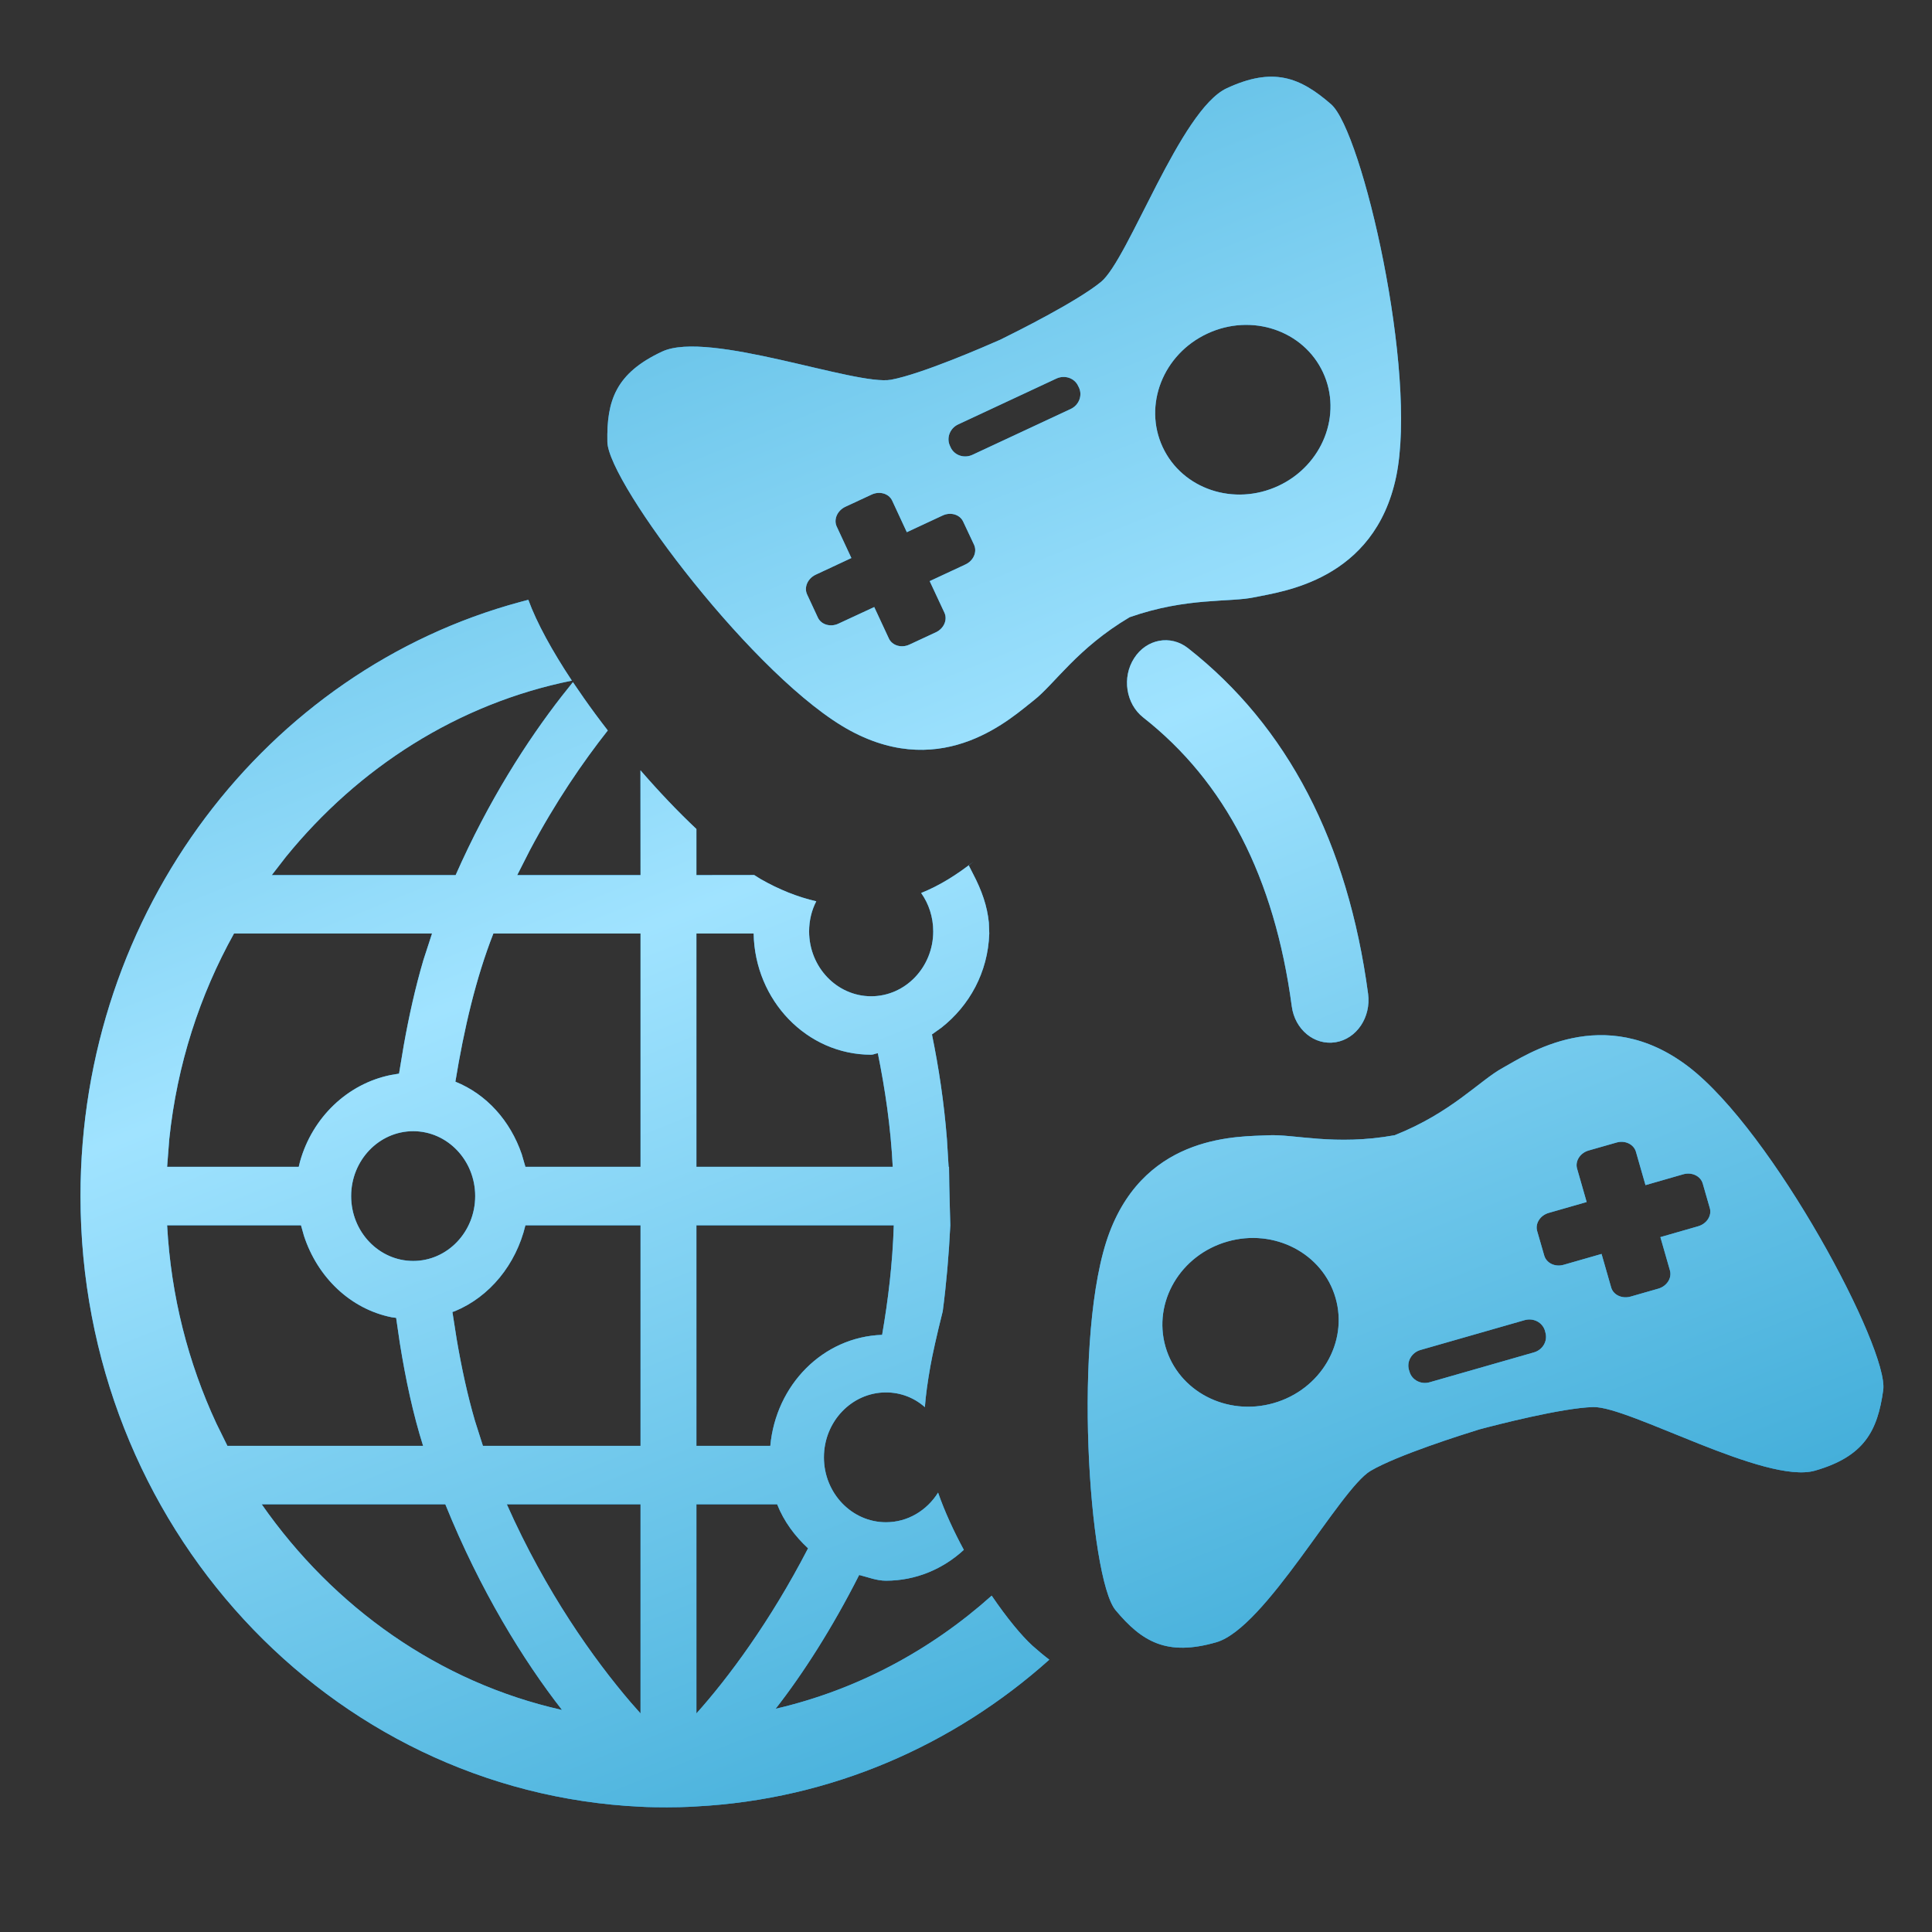 <svg xmlns="http://www.w3.org/2000/svg" xmlns:xlink="http://www.w3.org/1999/xlink" width="24" height="24" viewBox="0 0 24 24">
  <rect x="0" y="0" width="24" height="24" fill="#333333" stroke="none"/>
  <defs>
    <linearGradient id="open-nat-b" x1="-7.021%" x2="-76.747%" y1="162.742%" y2="-4.885%">
      <stop offset="0%" stop-color="#006E98"/>
      <stop offset="49.496%" stop-color="#FFF"/>
      <stop offset="100%" stop-color="#006E98"/>
    </linearGradient>
    <path id="open-nat-a" d="M6.563,7.451 C6.668,7.738 6.86,8.087 7.104,8.455 C5.686,8.741 4.452,9.536 3.551,10.645 L3.376,10.871 L5.66,10.871 C6.069,9.946 6.547,9.202 6.98,8.646 L7.117,8.474 L7.253,8.672 C7.347,8.806 7.446,8.94 7.55,9.074 C7.242,9.465 6.9,9.962 6.582,10.562 L6.425,10.871 L7.957,10.871 L7.956,9.569 C8.184,9.832 8.42,10.081 8.651,10.298 L8.651,10.871 L9.369,10.87 L9.447,10.919 C9.676,11.05 9.908,11.143 10.14,11.196 C10.083,11.306 10.051,11.434 10.051,11.57 C10.051,12.014 10.396,12.376 10.822,12.376 C11.247,12.376 11.593,12.014 11.593,11.57 C11.593,11.391 11.537,11.226 11.443,11.093 C11.674,11 11.887,10.866 12.095,10.702 L12.033,10.748 L12.086,10.852 C12.198,11.065 12.264,11.258 12.284,11.462 L12.289,11.596 C12.273,12.081 12.041,12.493 11.696,12.765 L11.577,12.85 C11.662,13.264 11.727,13.695 11.763,14.15 L11.784,14.495 L11.789,14.495 C11.79,14.626 11.793,14.806 11.8,15.04 L11.805,15.22 C11.787,15.591 11.756,15.946 11.711,16.289 C11.637,16.583 11.581,16.837 11.557,16.974 C11.523,17.166 11.5,17.331 11.489,17.48 C11.358,17.364 11.19,17.297 11.006,17.297 C10.581,17.297 10.235,17.659 10.235,18.104 C10.235,18.548 10.581,18.91 11.006,18.91 C11.277,18.91 11.515,18.763 11.653,18.542 C11.737,18.782 11.849,19.024 11.973,19.253 C11.715,19.491 11.376,19.636 11.006,19.636 C10.888,19.636 10.783,19.592 10.673,19.565 C10.337,20.228 9.974,20.793 9.635,21.227 C10.645,20.993 11.56,20.501 12.319,19.822 C12.506,20.097 12.689,20.319 12.825,20.443 C12.895,20.506 12.965,20.564 13.035,20.617 C11.846,21.681 10.322,22.352 8.651,22.44 C8.651,22.44 8.515,22.451 8.286,22.451 C8.057,22.451 7.957,22.444 7.957,22.444 C4.089,22.26 1,18.949 1,14.858 C1,11.309 3.319,8.327 6.458,7.479 L6.563,7.451 Z M9.654,18.687 L8.651,18.687 L8.651,21.285 C9.043,20.848 9.567,20.145 10.038,19.234 C9.875,19.082 9.739,18.902 9.654,18.687 Z M7.957,18.687 L6.296,18.687 C6.781,19.779 7.378,20.613 7.835,21.147 L7.957,21.285 L7.957,18.687 Z M5.532,18.687 L3.251,18.687 C4.142,19.965 5.454,20.9 6.982,21.242 C6.5,20.625 5.962,19.751 5.532,18.687 Z M18.665,13.267 C18.957,13.107 19.916,12.446 20.971,13.248 C22.026,14.051 23.465,16.759 23.394,17.268 C23.324,17.776 23.158,18.093 22.546,18.269 C21.934,18.444 20.234,17.467 19.791,17.479 C19.405,17.489 18.58,17.702 18.375,17.757 C18.171,17.82 17.358,18.076 17.025,18.272 C16.644,18.497 15.72,20.226 15.108,20.401 C14.496,20.577 14.187,20.396 13.858,20.002 C13.529,19.608 13.314,16.549 13.783,15.309 C14.252,14.07 15.416,14.122 15.749,14.103 C16.074,14.085 16.579,14.237 17.326,14.102 C18.032,13.821 18.379,13.424 18.665,13.267 Z M11.103,15.221 L8.651,15.221 L8.651,17.961 L9.569,17.961 C9.639,17.204 10.222,16.608 10.958,16.582 C11.033,16.149 11.088,15.699 11.103,15.221 Z M3.739,15.221 L2.076,15.221 C2.124,16.102 2.338,16.93 2.688,17.683 L2.825,17.961 L5.256,17.961 C5.131,17.565 5.039,17.135 4.967,16.685 L4.921,16.371 L4.867,16.364 C4.352,16.261 3.944,15.866 3.776,15.352 L3.739,15.221 Z M7.957,15.221 L6.527,15.221 C6.41,15.709 6.083,16.11 5.648,16.289 L5.62,16.298 L5.674,16.642 C5.734,16.993 5.807,17.331 5.9,17.65 L5.999,17.961 L7.957,17.961 L7.957,15.221 Z M16.591,16.124 C16.432,15.57 15.83,15.256 15.247,15.423 C14.663,15.59 14.319,16.175 14.478,16.729 C14.637,17.284 15.239,17.597 15.822,17.43 C16.406,17.263 16.75,16.678 16.591,16.124 Z M18.994,16.391 L18.94,16.399 L17.645,16.77 C17.537,16.801 17.472,16.912 17.502,17.016 L17.502,17.016 L17.509,17.039 C17.538,17.143 17.652,17.203 17.76,17.171 L17.76,17.171 L19.055,16.8 C19.164,16.769 19.228,16.659 19.198,16.554 L19.198,16.554 L19.192,16.531 C19.162,16.427 19.049,16.368 18.94,16.399 Z M20.081,14.193 L19.734,14.292 C19.629,14.322 19.564,14.424 19.591,14.517 L19.71,14.932 L19.239,15.067 C19.133,15.097 19.068,15.199 19.095,15.292 L19.183,15.597 C19.21,15.691 19.318,15.743 19.424,15.712 L19.895,15.577 L20.014,15.992 C20.04,16.086 20.149,16.137 20.255,16.107 L20.601,16.008 C20.707,15.977 20.771,15.876 20.745,15.783 L20.626,15.368 L21.096,15.233 C21.202,15.202 21.267,15.101 21.24,15.008 L21.152,14.702 C21.125,14.609 21.017,14.557 20.911,14.587 L20.441,14.722 L20.322,14.307 C20.295,14.214 20.186,14.162 20.081,14.193 Z M5.133,14.052 C4.708,14.052 4.362,14.414 4.362,14.858 C4.362,15.303 4.708,15.664 5.133,15.664 C5.558,15.664 5.903,15.303 5.903,14.858 C5.903,14.414 5.558,14.052 5.133,14.052 Z M5.367,11.596 L2.907,11.596 C2.48,12.364 2.2,13.224 2.103,14.147 L2.076,14.495 L3.711,14.495 L3.727,14.429 C3.88,13.883 4.315,13.463 4.855,13.354 L4.957,13.337 L5.015,12.989 C5.081,12.618 5.161,12.261 5.26,11.925 L5.367,11.596 Z M7.957,11.596 L6.129,11.596 C5.913,12.147 5.765,12.775 5.657,13.437 C6.048,13.595 6.339,13.925 6.481,14.337 L6.527,14.495 L7.957,14.495 L7.957,11.596 Z M9.362,11.596 L8.651,11.596 L8.651,14.495 L11.09,14.495 C11.065,13.996 10.995,13.53 10.905,13.084 C10.876,13.086 10.851,13.102 10.822,13.102 C10.023,13.102 9.377,12.428 9.362,11.596 Z M14.757,8.051 C15.996,9.023 16.743,10.466 16.995,12.346 C17.033,12.636 16.853,12.905 16.591,12.947 C16.329,12.99 16.085,12.79 16.047,12.501 C15.832,10.896 15.218,9.711 14.202,8.913 C13.986,8.744 13.935,8.414 14.089,8.176 C14.242,7.937 14.541,7.882 14.757,8.051 Z M15.238,1.097 C15.816,0.828 16.149,0.959 16.536,1.296 C16.922,1.634 17.613,4.622 17.344,5.919 C17.074,7.217 15.916,7.348 15.591,7.418 C15.272,7.487 14.75,7.416 14.033,7.667 C13.38,8.054 13.099,8.5 12.842,8.7 C12.578,8.904 11.734,9.707 10.567,9.079 C9.4,8.452 7.554,6.002 7.545,5.489 C7.535,4.976 7.649,4.636 8.226,4.367 C8.803,4.098 10.634,4.797 11.07,4.717 C11.45,4.646 12.231,4.306 12.426,4.22 C12.617,4.126 13.38,3.746 13.678,3.501 C14.02,3.219 14.661,1.366 15.238,1.097 Z M10.827,6.144 L10.5,6.296 C10.401,6.343 10.353,6.453 10.394,6.541 L10.576,6.932 L10.133,7.139 C10.033,7.186 9.985,7.296 10.026,7.384 L10.16,7.672 C10.201,7.76 10.317,7.794 10.416,7.747 L10.86,7.541 L11.042,7.932 C11.083,8.02 11.199,8.054 11.298,8.007 L11.625,7.855 C11.725,7.809 11.773,7.699 11.732,7.611 L11.549,7.219 L11.993,7.012 C12.093,6.966 12.141,6.856 12.1,6.767 L11.965,6.48 C11.924,6.391 11.809,6.357 11.709,6.404 L11.265,6.611 L11.083,6.219 C11.042,6.131 10.927,6.097 10.827,6.144 Z M16.435,4.626 C16.191,4.103 15.548,3.887 14.998,4.144 C14.448,4.4 14.2,5.031 14.443,5.554 C14.687,6.077 15.33,6.292 15.88,6.036 C16.43,5.78 16.678,5.148 16.435,4.626 Z M13.393,4.794 C13.348,4.696 13.227,4.655 13.124,4.702 L13.124,4.702 L11.903,5.272 C11.801,5.319 11.754,5.439 11.8,5.537 L11.8,5.537 L11.81,5.559 C11.856,5.657 11.977,5.698 12.08,5.65 L12.08,5.65 L13.3,5.081 C13.403,5.033 13.449,4.914 13.404,4.816 L13.404,4.816 Z"/>
  </defs>
  <g fill="none" fill-rule="evenodd">
    <use fill="#2597FF" xlink:href="#open-nat-a"/>
    <use fill="#00DCFF" fill-opacity=".5" xlink:href="#open-nat-a"/>
    <use fill="url(#open-nat-b)" fill-opacity=".6" xlink:href="#open-nat-a" style="mix-blend-mode:hard-light"/>
  </g>
</svg>

